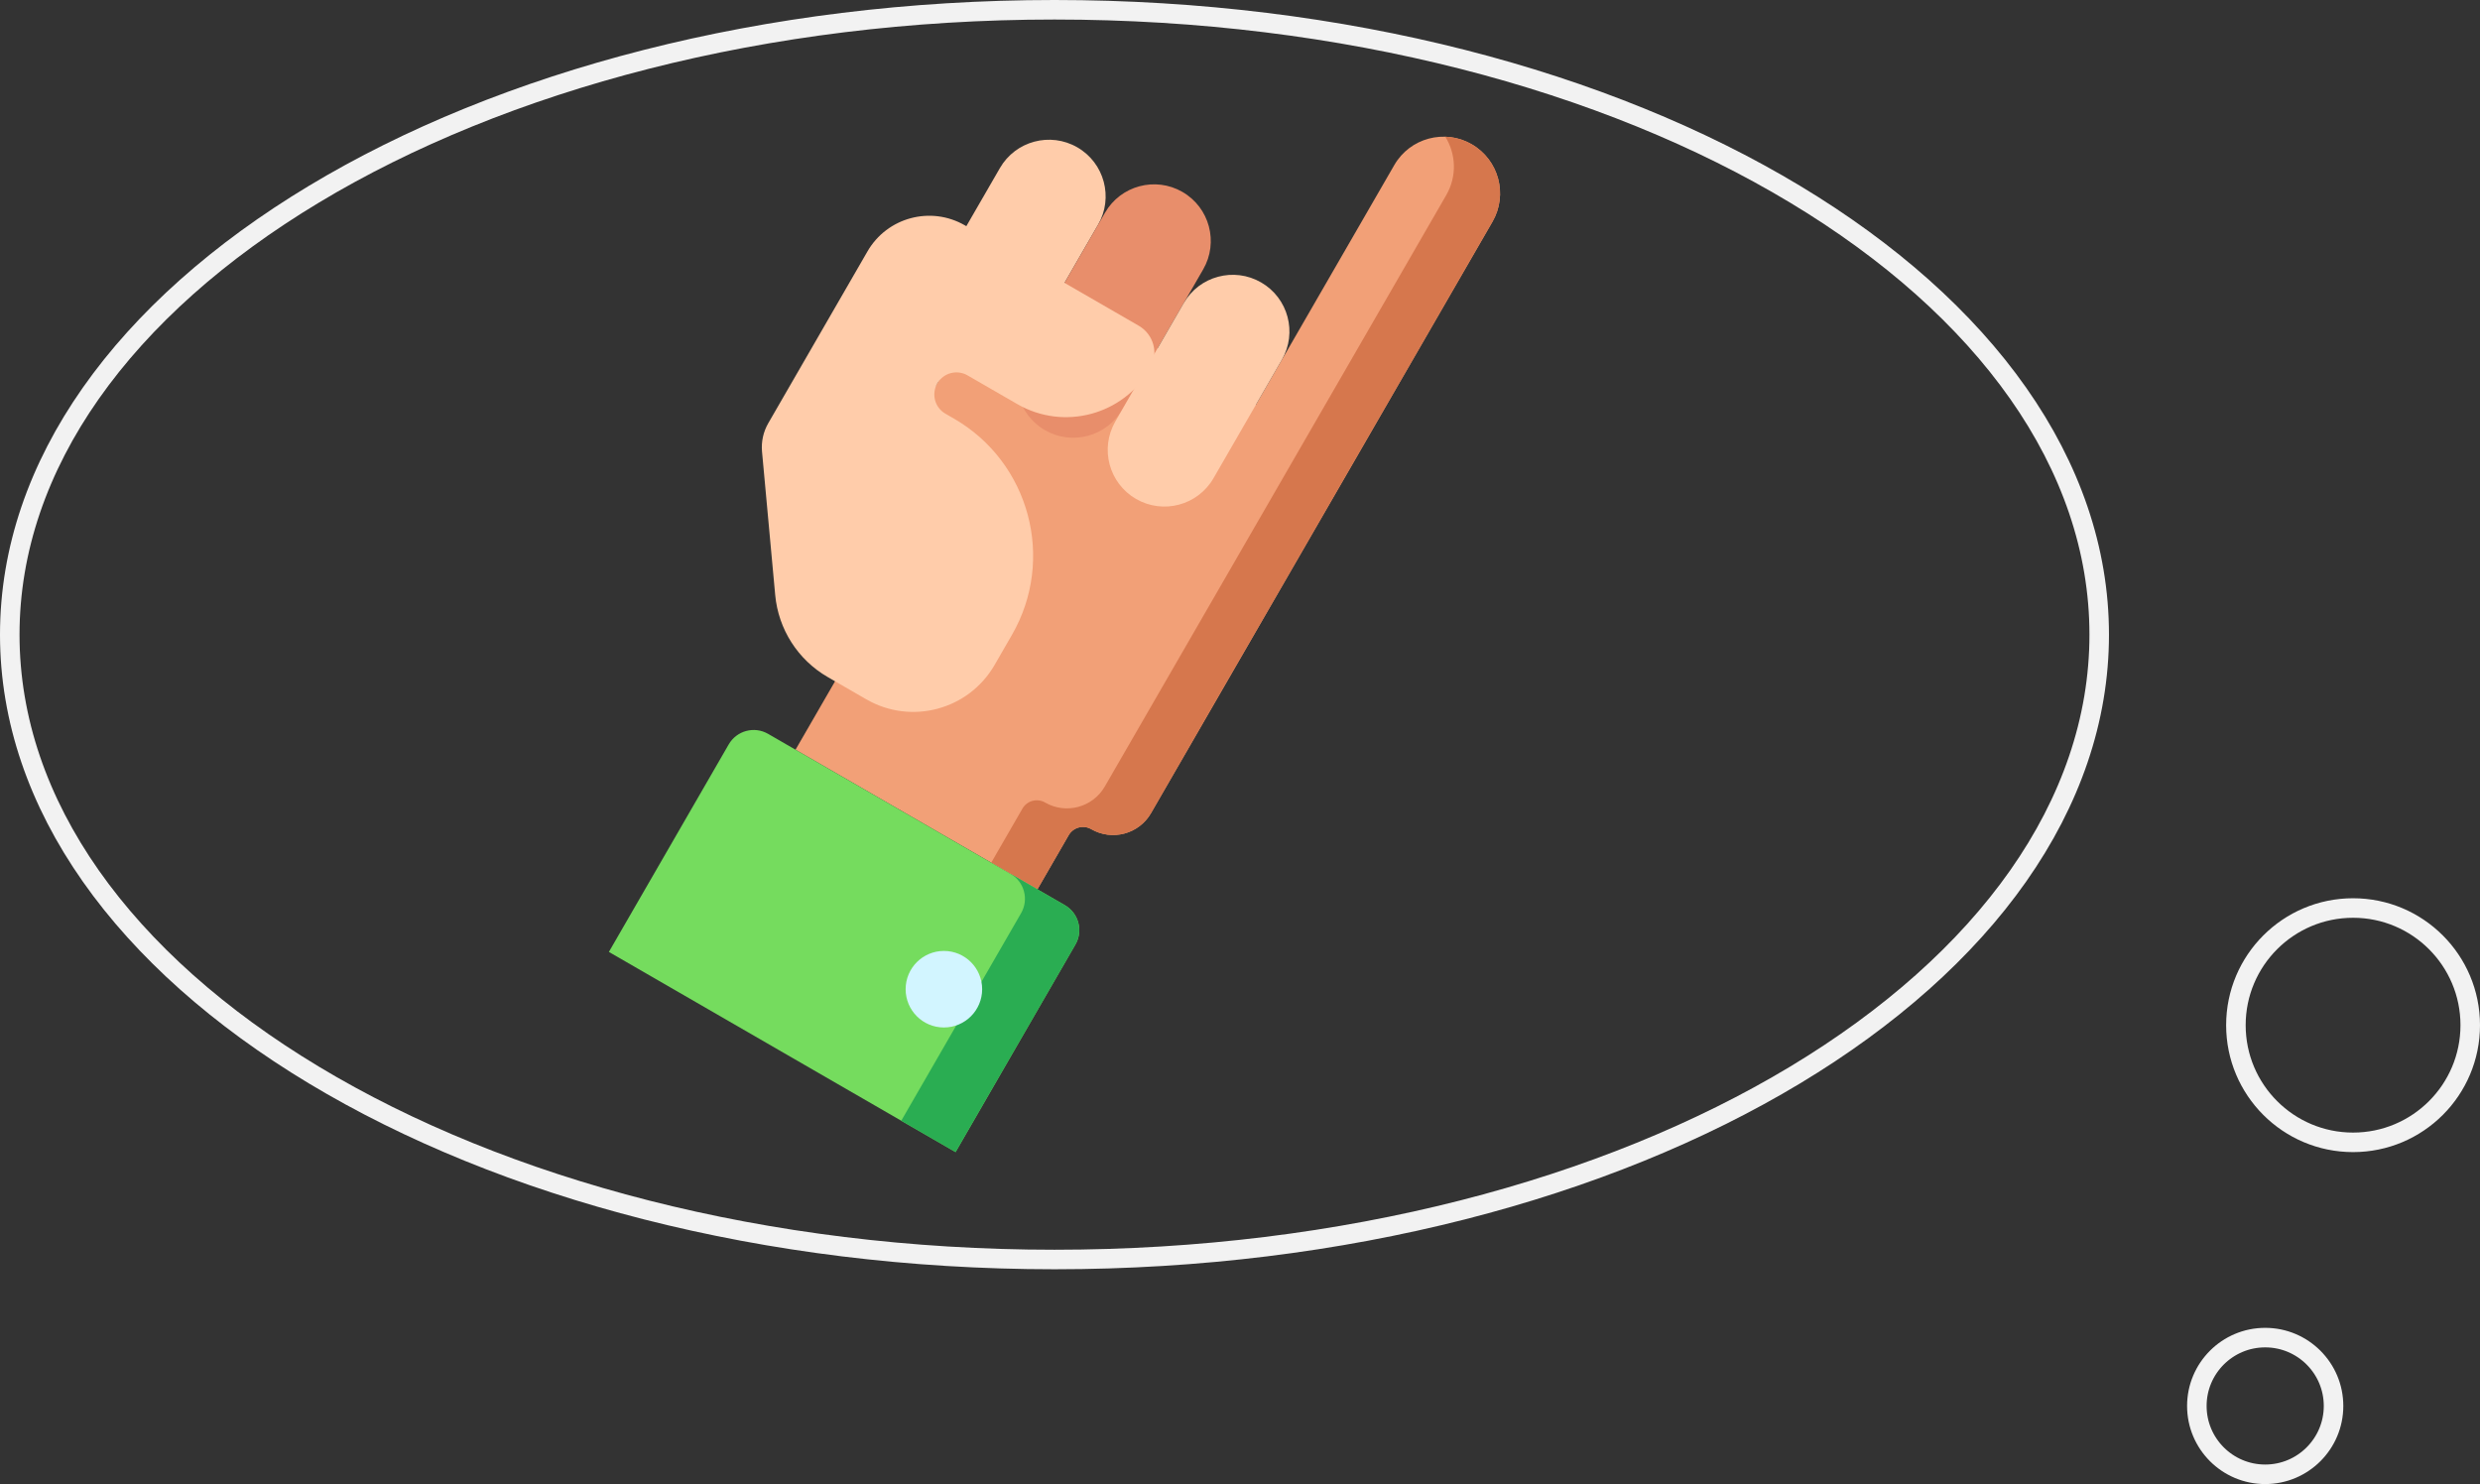 <svg width="127" height="76" viewBox="0 0 127 76" fill="none" xmlns="http://www.w3.org/2000/svg">
<rect x="0" y="0" width="127" height="76" fill="#333333" stroke="none"/>
<path d="M107.5 32.5C107.5 41.231 101.618 49.22 91.926 55.053C82.244 60.88 68.836 64.5 54 64.5C39.164 64.5 25.756 60.88 16.074 55.053C6.382 49.22 0.5 41.231 0.5 32.5C0.5 23.769 6.382 15.78 16.074 9.947C25.756 4.12 39.164 0.5 54 0.5C68.836 0.5 82.244 4.12 91.926 9.947C101.618 15.78 107.5 23.769 107.5 32.5Z" stroke="#F2F2F2"/>
<circle cx="120.5" cy="52.5" r="6" stroke="#F2F2F2"/>
<circle cx="116" cy="72" r="3.5" stroke="#F2F2F2"/>
<g clip-path="url(#clip0)">
<path d="M75.367 7.389C73.979 6.588 72.204 7.063 71.402 8.452L64.31 20.736L53.791 14.662C52.577 13.962 51.026 14.378 50.325 15.591L42.343 29.416C41.805 30.348 41.683 31.463 42.007 32.489L42.763 34.888L40.739 38.392L53.126 45.544L54.726 42.772C54.96 42.367 55.477 42.229 55.881 42.462C56.953 43.081 58.324 42.714 58.943 41.642L66.721 28.17L69.337 23.638L76.429 11.354C77.231 9.966 76.755 8.191 75.367 7.389Z" fill="#F2A077"/>
<path d="M75.367 7.389C74.94 7.142 74.475 7.017 74.014 7.002C74.562 7.882 74.619 9.028 74.064 9.989L66.972 22.273L64.356 26.805L56.578 40.276C55.959 41.349 54.588 41.716 53.516 41.097C53.112 40.864 52.595 41.002 52.361 41.406L50.761 44.178L53.126 45.544L54.727 42.772C54.96 42.367 55.477 42.229 55.881 42.462C56.953 43.081 58.324 42.714 58.943 41.642L66.721 28.17L69.337 23.639L76.43 11.354C77.231 9.966 76.755 8.191 75.367 7.389Z" fill="#D6774D"/>
<path d="M48.935 59L55.071 48.372C55.479 47.666 55.237 46.762 54.531 46.355L39.334 37.581C38.628 37.173 37.725 37.415 37.317 38.122L31.181 48.749L48.935 59Z" fill="#75DC5E"/>
<path d="M54.531 46.355L51.748 44.748C52.455 45.156 52.697 46.06 52.289 46.766L46.153 57.394L48.935 59L55.071 48.373C55.479 47.666 55.237 46.763 54.531 46.355Z" fill="#2AAD52"/>
<path d="M51.204 8.608L47.703 14.67C46.902 16.058 47.378 17.833 48.766 18.635C50.154 19.436 51.929 18.961 52.731 17.572L56.231 11.51C57.032 10.122 56.557 8.347 55.169 7.545C53.78 6.744 52.005 7.219 51.204 8.608Z" fill="#FFCCAA"/>
<path d="M56.588 10.892L52.447 18.063C51.646 19.451 52.122 21.226 53.51 22.028C54.898 22.829 56.673 22.354 57.475 20.965L61.615 13.794C62.416 12.406 61.941 10.631 60.553 9.829C59.164 9.028 57.389 9.503 56.588 10.892Z" fill="#E88E6B"/>
<path d="M60.616 15.525L57.115 21.587C56.314 22.976 56.79 24.751 58.178 25.552C59.566 26.354 61.341 25.878 62.143 24.49L65.643 18.427C66.444 17.039 65.969 15.264 64.581 14.463C63.192 13.661 61.417 14.137 60.616 15.525Z" fill="#FFCCAA"/>
<path d="M39.342 21.674C39.088 22.114 38.977 22.622 39.023 23.128L39.698 30.471C39.859 32.225 40.862 33.791 42.387 34.672L44.364 35.813C46.664 37.141 49.605 36.353 50.933 34.053L51.819 32.517C54.059 28.637 52.73 23.676 48.85 21.436L48.413 21.184C47.871 20.871 47.686 20.178 47.998 19.637C48.311 19.095 49.004 18.909 49.545 19.222L52.097 20.695C54.48 22.071 57.526 21.254 58.902 18.872C59.345 18.105 59.082 17.124 58.315 16.681L49.41 11.539C47.663 10.531 45.43 11.129 44.422 12.876L39.342 21.674Z" fill="#FFCCAA"/>
<path d="M48.337 52.618C49.419 52.618 50.296 51.74 50.296 50.658C50.296 49.576 49.419 48.698 48.337 48.698C47.254 48.698 46.377 49.576 46.377 50.658C46.377 51.74 47.254 52.618 48.337 52.618Z" fill="#D2F5FF"/>
</g>
<defs>
<clipPath id="clip0">
<rect x="28" y="7" width="52" height="52" fill="white"/>
</clipPath>
</defs>
</svg>
